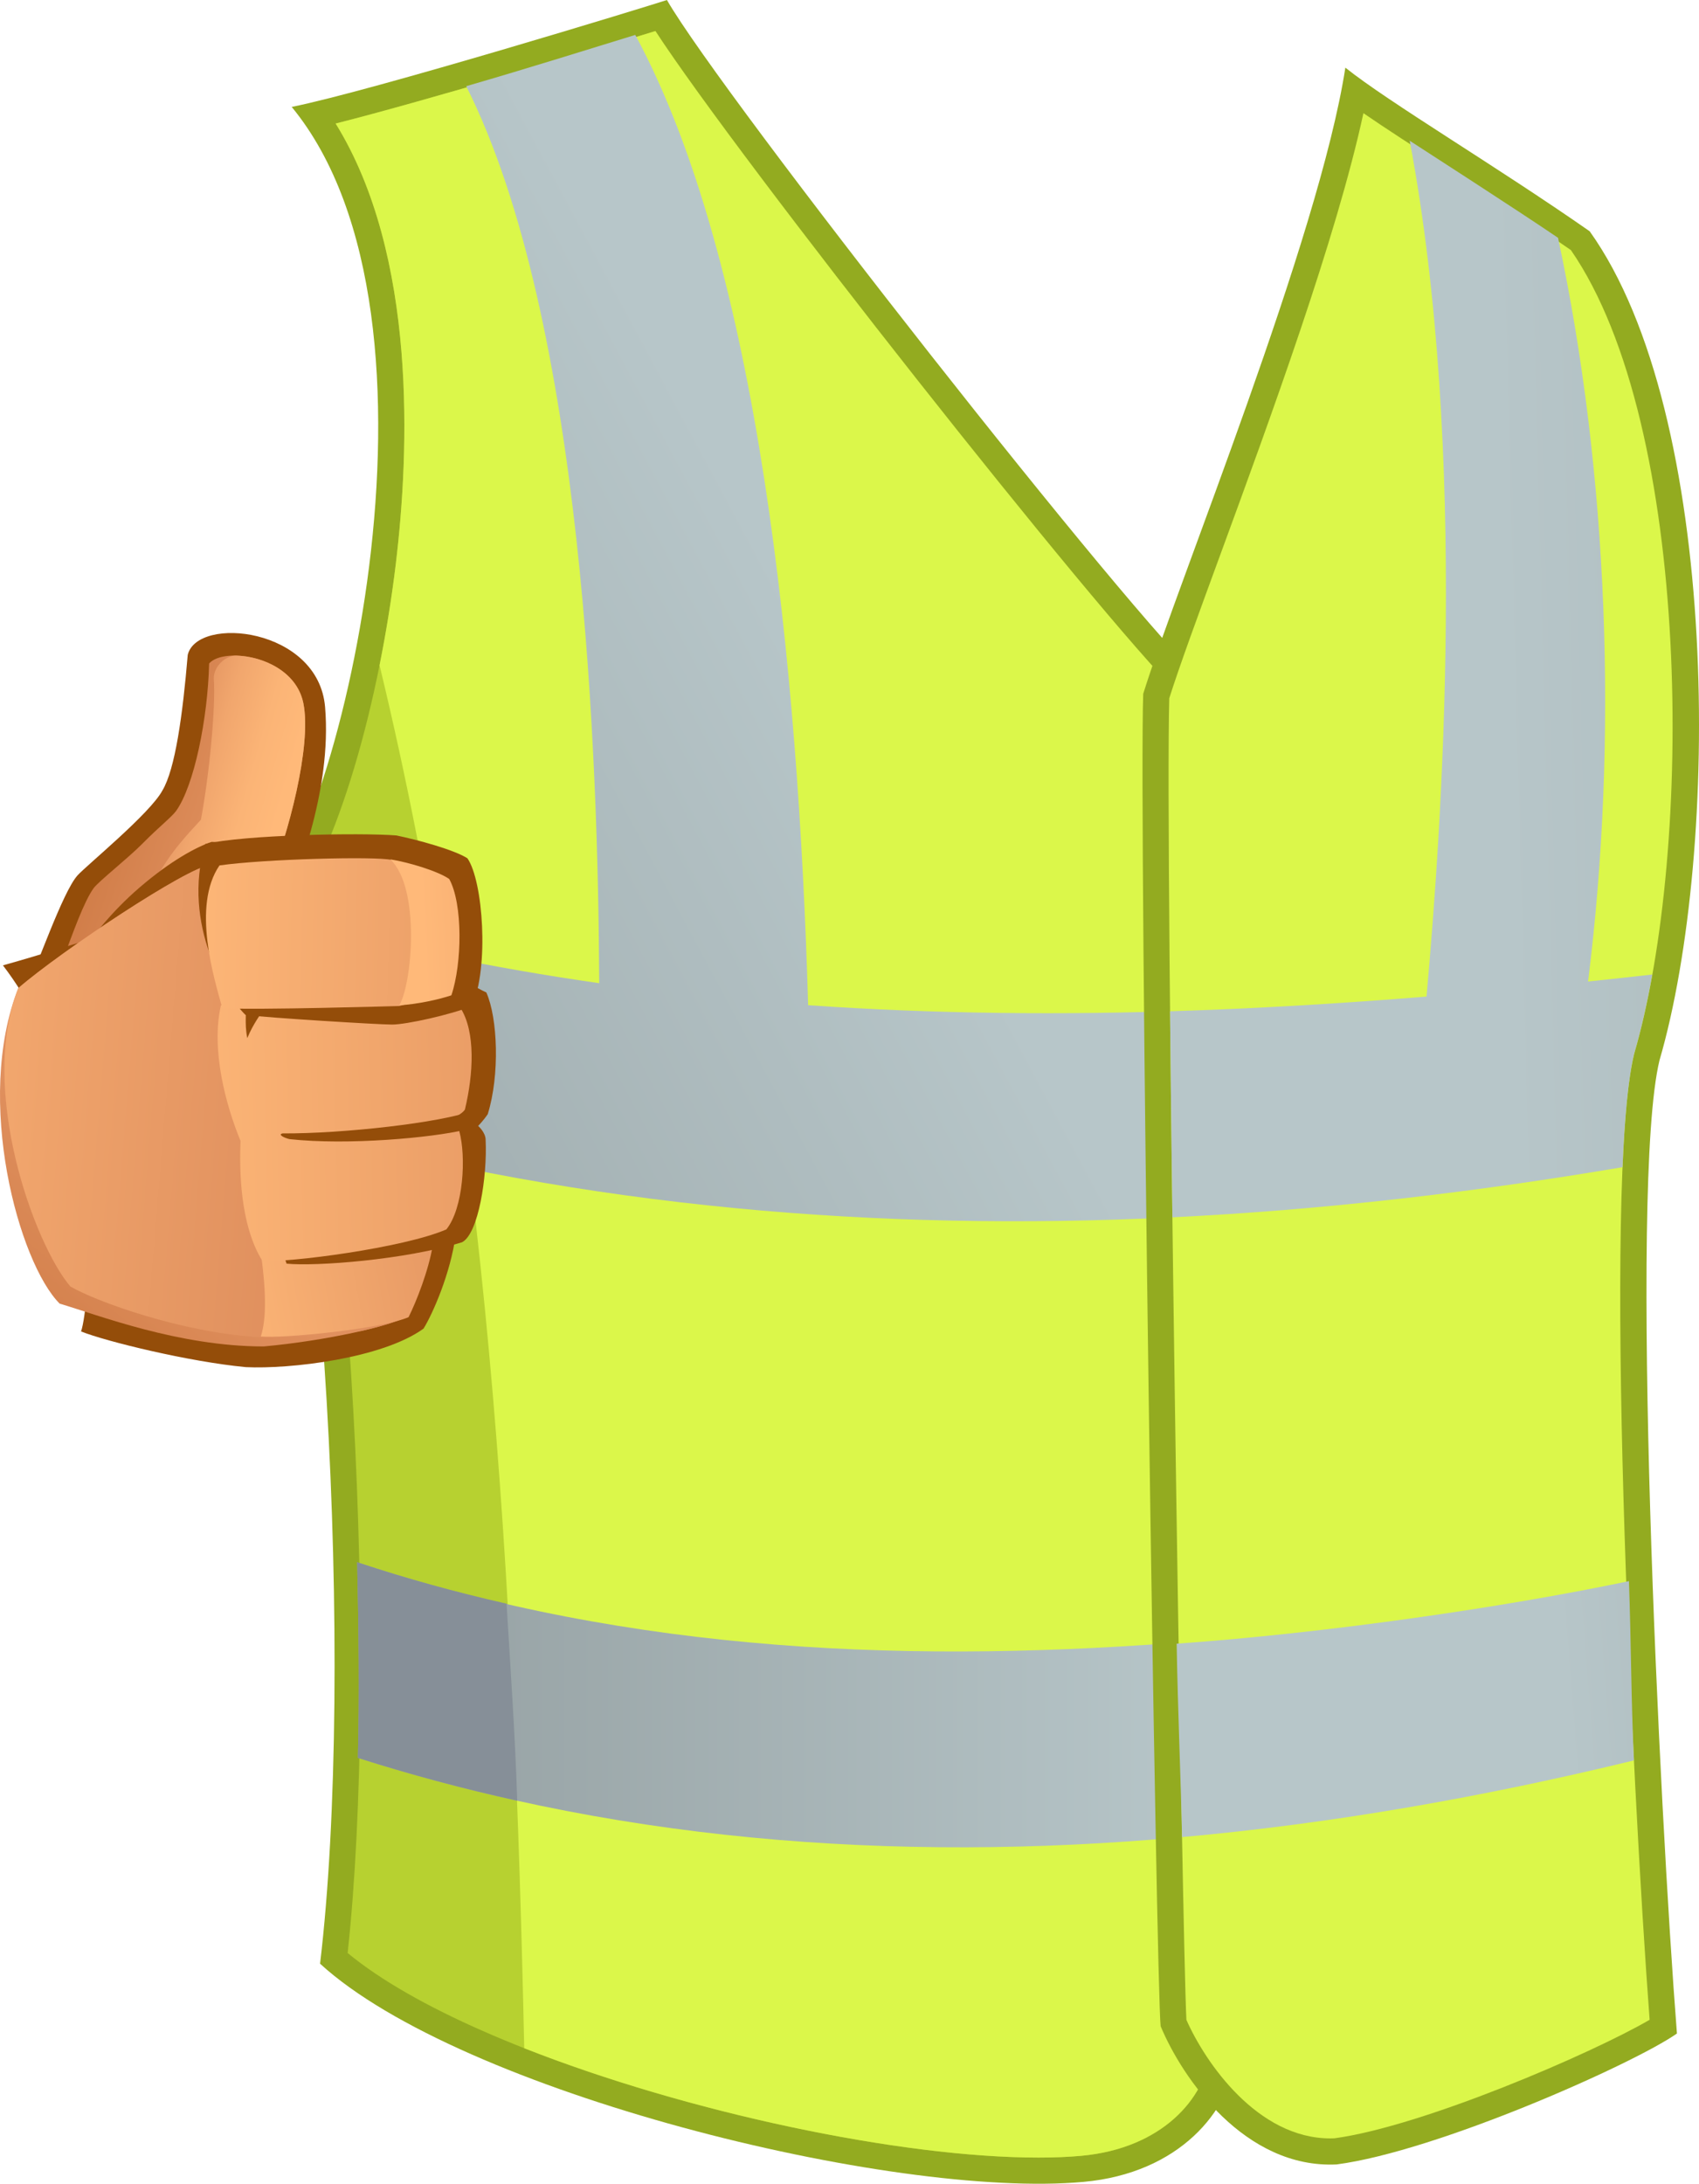 <?xml version="1.0" encoding="utf-8"?>
<!-- Generator: Adobe Illustrator 15.0.0, SVG Export Plug-In . SVG Version: 6.00 Build 0)  -->
<!DOCTYPE svg PUBLIC "-//W3C//DTD SVG 1.1//EN" "http://www.w3.org/Graphics/SVG/1.1/DTD/svg11.dtd">
<svg version="1.1" id="_x30_1_1_" xmlns="http://www.w3.org/2000/svg" xmlns:xlink="http://www.w3.org/1999/xlink" x="0px" y="0px"
	 width="836.077px" height="1074.405px" viewBox="0 0 836.077 1074.405" enable-background="new 0 0 836.077 1074.405"
	 xml:space="preserve">
<g id="Fluo_x5F_no_x5F_sleeves_1_">
	<g>
		<path fill="#93AB20" d="M143.551,52.601C182.914,44.728,319.603,2.862,328.19,0c27.195,47.232,230.085,305.587,264.438,335.645
			c10.02,107.349,15.744,652.679,15.744,675.581c-2.863,27.195-27.91,57.969-75.146,62.262
			c-94.467,8.589-307.018-44.371-375.721-107.349c17.176-143.847,2.146-422.954-32.205-517.422
			C165.377,418.66,229.43,157.087,143.551,52.601z"/>
		<path fill="#B7D130" d="M511.104,1061.521c-99.008,0-275.093-46.894-340.031-100.649c15.031-137.912,2.723-404.233-30.967-508.667
			c22.783-26.69,45.455-98.096,54.704-175.035c6.568-54.649,10.598-151.406-29.632-216.387
			C210.3,49.379,293.528,24.249,322.521,15.281c41.396,63.552,216.572,285.616,257.702,326.366
			c9.65,116.551,15.174,636.195,15.266,668.863c-2.637,21.738-23.477,46.517-63.429,50.148
			C525.752,1061.232,518.703,1061.521,511.104,1061.521z"/>
		<path fill="#DBF74A" d="M580.224,341.647c-41.13-40.75-216.306-262.813-257.702-326.366
			C293.528,24.249,210.3,49.379,165.178,60.784c40.229,64.981,36.2,161.738,29.632,216.387c-2.06,17.128-4.786,33.977-8.03,50.124
			c53.704,222.614,66.246,451.906,71.197,680.421c79.866,31.488,184.832,53.807,253.127,53.807c7.6,0,14.648-0.289,20.957-0.863
			c39.952-3.632,60.792-28.41,63.429-50.148C595.397,977.842,589.874,458.198,580.224,341.647z"/>
		<linearGradient id="SVGID_1_" gradientUnits="userSpaceOnUse" x1="-38.101" y1="559.955" x2="405.61" y2="322.354">
			<stop  offset="0" style="stop-color:#949FA1"/>
			<stop  offset="1" style="stop-color:#B7C6C9"/>
		</linearGradient>
		<path fill="url(#SVGID_1_)" d="M586.849,497.203c-63.278,2.25-126.403,1.708-189.162-2.64
			c-4.793-165.571-24.313-364.938-85.063-477.388c-19.781,6.049-52.2,16.27-83.194,25.227
			c57.824,115.02,64.932,332.399,65.445,441.331c-51.821-7.411-103.312-17.844-154.32-32.083c-0.148,0.181-0.301,0.378-0.449,0.555
			c8.607,26.679,15.816,63.924,21.531,106.894c140.571,36.903,284.242,47.267,427.685,39.173
			C588.563,563.116,587.737,528.927,586.849,497.203z"/>
		<path fill="#868F98" d="M140.555,451.65c-0.148,0.181-0.301,0.378-0.449,0.555c8.607,26.679,15.816,63.924,21.531,106.894
			c23.994,6.298,44.708,10.961,68.866,15.753c-5.367-33.278-9.662-69.24-14.138-104.843
			C190.993,464.728,165.713,458.673,140.555,451.65z"/>
		<linearGradient id="SVGID_2_" gradientUnits="userSpaceOnUse" x1="175.756" y1="838.747" x2="594.351" y2="838.747">
			<stop  offset="0" style="stop-color:#949FA1"/>
			<stop  offset="1" style="stop-color:#B7C6C9"/>
		</linearGradient>
		<path fill="url(#SVGID_2_)" d="M594.351,902.662c-0.328-26.08-2.691-63.818-3.154-95.4
			c-139.794,11.479-279.416,6.565-415.44-38.645c0.762,33.091,1.1,65.827,0.357,96.255
			C311.214,908.001,453.242,916.75,594.351,902.662z"/>
		<path fill="#868F98" d="M175.756,768.617c0.762,33.091,1.1,65.827,0.357,96.255c25.9,8.268,52.059,15.249,78.413,21.071
			c-1.027-32.148-3.301-64.658-5.237-96.931C224.233,783.3,200.593,776.871,175.756,768.617z"/>
	</g>
	<g>
		<path fill="#93AB20" d="M662.046,33.277c-12.883,83.732-82.299,252.984-99.476,308.091c-2.148,62.262,6.44,638.367,8.589,655.543
			c10.734,25.765,41.508,70.136,86.592,67.989c49.381-6.441,145.997-49.381,167.467-64.41
			c-8.59-109.496-23.619-416.513-8.59-478.775c30.059-103.055,30.059-317.753-34.35-407.926
			C736.121,81.584,683.515,50.454,662.046,33.277z"/>
		<path fill="#DBF74A" d="M654.603,1052.093c-35.73-0.001-61.391-37.129-70.77-58.316c-2.023-36.479-10.557-576.111-8.441-650.231
			c5.053-15.918,14.313-41.169,24.977-70.247c24.578-67.025,57.283-156.211,70.57-217.616c11.214,7.697,25.067,16.641,40.222,26.422
			c19.428,12.542,41.375,26.707,61.889,40.956c59.801,86.584,60.316,295.272,31.215,395.049l-0.154,0.583
			c-15.346,63.565-1.115,358.106,7.67,475.045c-28.541,16.615-111.682,52.441-155.155,58.315
			C655.948,1052.081,655.274,1052.093,654.603,1052.093z"/>
		<linearGradient id="SVGID_3_" gradientUnits="userSpaceOnUse" x1="1277.167" y1="317.008" x2="738.994" y2="331.32">
			<stop  offset="0" style="stop-color:#949FA1"/>
			<stop  offset="1" style="stop-color:#B7C6C9"/>
		</linearGradient>
		<path fill="url(#SVGID_3_)" d="M781.49,482.906c14.854-118.655,10.086-249.574-14.777-365.896
			c-18.313-12.509-67.418-44.139-72.998-47.771c28.896,153.8,15.709,337.856,8.275,421.08c-42.098,3.407-84.188,5.94-126.213,7.221
			c0.313,31.585,0.703,65.936,1.152,101.374c74.027-3.625,148.022-12.205,221.518-24.664c1.041-24.572,2.855-43.935,5.662-55.558
			l0.154-0.583c3.363-11.53,6.309-24.565,8.834-38.646C802.564,480.653,792.027,481.798,781.49,482.906z"/>
		<linearGradient id="SVGID_4_" gradientUnits="userSpaceOnUse" x1="1098.64" y1="809.036" x2="769.44" y2="834.8">
			<stop  offset="0" style="stop-color:#949FA1"/>
			<stop  offset="1" style="stop-color:#B7C6C9"/>
		</linearGradient>
		<path fill="url(#SVGID_4_)" d="M801.599,777.921c-62.461,13.059-148.727,25.516-222.567,30.773
			c0.535,32.11,2.154,69.567,2.645,95.161c74.441-6.707,148.881-19.847,222.383-37.737
			C802.703,838.847,802.66,806.754,801.599,777.921z"/>
	</g>
</g>
<g>
	<g>
		<path fill="#944D09" d="M11.449,490.223c6.843-14.749,19.31-51.263,26.682-59.516c4.314-4.826,35.815-30.548,41.786-41.787
			c6.32-10.533,10.007-37.391,12.464-66.712c4.738-19.486,64.283-13.43,67.592,25.635c3.508,41.43-14.396,85.673-23.877,107.44
			C124.508,458.974,19.873,487.061,11.449,490.223z"/>
		<linearGradient id="SVGID_5_" gradientUnits="userSpaceOnUse" x1="50.481" y1="388.748" x2="113.684" y2="409.289">
			<stop  offset="0" style="stop-color:#CF7B46"/>
			<stop  offset="1" style="stop-color:#E0905E"/>
		</linearGradient>
		<path fill="url(#SVGID_5_)" d="M31.107,471.789c4.537-12.228,10.16-28.145,14.929-34.763c2.418-3.363,16.924-14.718,24.223-22.119
			c7.906-8.021,14.363-13.053,16.443-15.989c8.839-12.454,15.511-45.107,16.212-72.494c7.371-8.429,41.609-3.69,46.348,19.485
			c4.314,21.084-7.725,65.66-16.852,87.432c0,0,19.461-0.03,20.539,4.743C150.314,438.817,59.873,464.333,31.107,471.789z"/>
		<linearGradient id="SVGID_6_" gradientUnits="userSpaceOnUse" x1="78.429" y1="388.385" x2="212.812" y2="426.7">
			<stop  offset="6.030000e-006" style="stop-color:#E0905E"/>
			<stop  offset="0.154" style="stop-color:#F1A66D"/>
			<stop  offset="0.301" style="stop-color:#FBB476"/>
			<stop  offset="0.43" style="stop-color:#FFB979"/>
		</linearGradient>
		<path fill="url(#SVGID_6_)" d="M105.193,333.795c1.059,13.167-2.104,46.877-6.318,69.524
			c-14.22,15.273-26.007,28.725-32.653,59.512c36.188-9.997,84.923-24.245,86.728-24.749c-1.078-4.773-20.539-4.743-20.539-4.743
			c9.127-21.772,21.166-66.348,16.852-87.432c-3.217-15.729-20.014-22.945-32.783-23.334
			C111.518,322.208,105.193,327.476,105.193,333.795z"/>
	</g>
	<g>
		<path fill="#944D09" d="M1.439,474.95c18.958-5.266,43.716-13.166,43.716-13.166s8.952-12.643,23.7-25.286
			c15.247-13.071,27.811-19.8,35.287-22.292c37.566,1.753,58.283-1.057,99.016,5.967c19.298,48.748,30.959,112.641,21.066,187.5
			c-2.457,18.61-11.233,38.625-15.799,45.997c-20.363,14.747-65.836,20.019-87.432,18.962c-27.91-2.634-68.819-12.639-81.106-17.558
			C44.098,643.136,53.583,543.243,1.439,474.95z"/>
		<linearGradient id="SVGID_7_" gradientUnits="userSpaceOnUse" x1="11.997" y1="682.826" x2="83.188" y2="593.633">
			<stop  offset="0" style="stop-color:#CF7B46"/>
			<stop  offset="1" style="stop-color:#E0905E"/>
		</linearGradient>
		<path fill="url(#SVGID_7_)" d="M129.775,662.451c-41.903,0-81.458-15.449-100.421-21.067C9.34,621.365-12.78,541.31,8.987,486.185
			c21.066-18.262,83.954-59.964,94.103-60.392c38.191,1.3,70.59,1.396,107.44,7.724c8.957,54.685,4.571,185.391-10.534,214.186
			C192.978,652.27,160.672,659.641,129.775,662.451z"/>
		<linearGradient id="SVGID_8_" gradientUnits="userSpaceOnUse" x1="142.863" y1="542.779" x2="-90.032" y2="523.654">
			<stop  offset="6.030000e-006" style="stop-color:#E0905E"/>
			<stop  offset="0.523" style="stop-color:#EFA36B"/>
			<stop  offset="1" style="stop-color:#FFB979"/>
		</linearGradient>
		<path fill="url(#SVGID_8_)" d="M178.242,654.744c10.643-2.47,18.659-5.033,21.754-7.042
			c15.105-28.794,19.491-159.5,10.534-214.186c-36.851-6.328-69.249-6.424-107.44-7.724c-10.148,0.428-73.036,42.13-94.103,60.392
			c-19.662,49.858,7.729,125.704,25.634,146.77c12.639,7.373,55.125,22.82,93.049,24.929
			C148.033,658.237,161.936,656.966,178.242,654.744z"/>
		<linearGradient id="SVGID_9_" gradientUnits="userSpaceOnUse" x1="231.677" y1="518.597" x2="80.874" y2="547.322">
			<stop  offset="6.030000e-006" style="stop-color:#E0905E"/>
			<stop  offset="1" style="stop-color:#FFB979"/>
		</linearGradient>
		<path fill="url(#SVGID_9_)" d="M210.53,433.517c-36.851-6.328-67.667-14.152-105.86-15.453c-0.188,0.009-0.418,0.05-0.633,0.084
			c-3.271,61.726,39.957,145.986,23.633,193.388c3.512,23.524,3.512,36.867,0.701,46.001c10.533,1.047,58.635-3.515,72.683-9.486
			c3.862-7.724,9.828-22.82,11.938-35.463C219.638,572.705,219.072,485.652,210.53,433.517z"/>
		<path fill="#944D09" d="M124.686,487.59c6.143,2.104,81.282-9.834,93.221-9.481c6.318,1.58,17.029,8.248,21.419,10.18
			c5.619,12.643,6.672,40.559,0.7,59.869c-2.104,3.162-4.738,5.794-4.738,5.794s3.687,3.162,3.687,6.844
			c0.876,17.91-3.51,46.176-11.587,50.387c-28.438,8.78-72.33,11.942-86.377,10.533C136.795,611.184,126.262,504.443,124.686,487.59
			z"/>
		<linearGradient id="SVGID_10_" gradientUnits="userSpaceOnUse" x1="302.568" y1="551.982" x2="75.502" y2="556.435">
			<stop  offset="6.030000e-006" style="stop-color:#E0905E"/>
			<stop  offset="0.286" style="stop-color:#EA9D66"/>
			<stop  offset="0.999" style="stop-color:#FFB979"/>
		</linearGradient>
		<path fill="url(#SVGID_10_)" d="M129.07,620.316c-11.232-18.261-11.232-45.648-10.709-58.992
			c-7.371-17.905-14.566-44.944-9.652-66.711c8.428,0,16.5,2.981,16.5,2.981s48.193-8.429,69.873-8.601
			c6.5,2.545,26.862,5.708,31.601,7.023c7.377,11.851,6.323,32.301,2.109,49.86c-2.806,4.562-16.853,7.724-16.853,7.724
			s7.02,2.104,14.047,2.809c3.51,12.638,2.105,37.924-6.324,48.458C198.597,613.993,141.709,621.365,129.07,620.316z"/>
		<path fill="#944D09" d="M139.08,557.639c-2.461,0.524,0.525,2.108,3.334,2.805c28.791,3.162,70.226-0.696,86.378-4.562
			c1.229-2.629,3.158-6.668,4.038-9.477C217.206,552.372,168.748,557.811,139.08,557.639z"/>
		<path fill="#944D09" d="M129.775,496.371c-1.758-0.353-7.723-3.515-9.133-3.515c0.965,4.038-0.523,10.27,1.057,17.905
			C124.508,503.742,128.719,498.475,129.775,496.371z"/>
		<path fill="#944D09" d="M100.984,415.259c18.959-4.567,76.545-5.62,94.098-4.215c10.273,2.106,28.355,7.02,34.939,11.238
			c7.727,11.146,10.709,53.717,2.28,72.68c-10.445,4.302-32.477,9.128-39.324,9.128c-6.843,0-61.097-3.334-72.159-4.739
			C111.693,490.575,89.219,454.936,100.984,415.259z"/>
		<linearGradient id="SVGID_11_" gradientUnits="userSpaceOnUse" x1="301.294" y1="462.367" x2="81.482" y2="457.921">
			<stop  offset="6.030000e-006" style="stop-color:#E0905E"/>
			<stop  offset="1" style="stop-color:#FFB979"/>
		</linearGradient>
		<path fill="url(#SVGID_11_)" d="M196.315,494.962c0,0-71.983,2.104-86.907,1.056c-4.037-14.571-15.1-50.21-1.404-70.225
			c22.125-3.162,76.721-4.567,84.621-2.721c5.794,1.845,22.912,8.16,28.179,11.851c4.738,13.426,0.528,46.344-3.95,54.512
			C211.322,491.54,196.315,494.962,196.315,494.962z"/>
		<linearGradient id="SVGID_12_" gradientUnits="userSpaceOnUse" x1="333.889" y1="451.569" x2="207.932" y2="458.01">
			<stop  offset="6.030000e-006" style="stop-color:#E0905E"/>
			<stop  offset="1" style="stop-color:#FFB979"/>
		</linearGradient>
		<path fill="url(#SVGID_12_)" d="M221.063,432.464c-5.266-3.69-19.222-8.076-28.967-9.658c14.923,14.22,10.71,61.269,4.395,71.803
			c8.952-0.524,19.307-2.81,25.629-4.915C227.387,474.247,227.849,444.75,221.063,432.464z"/>
	</g>
</g>
</svg>
